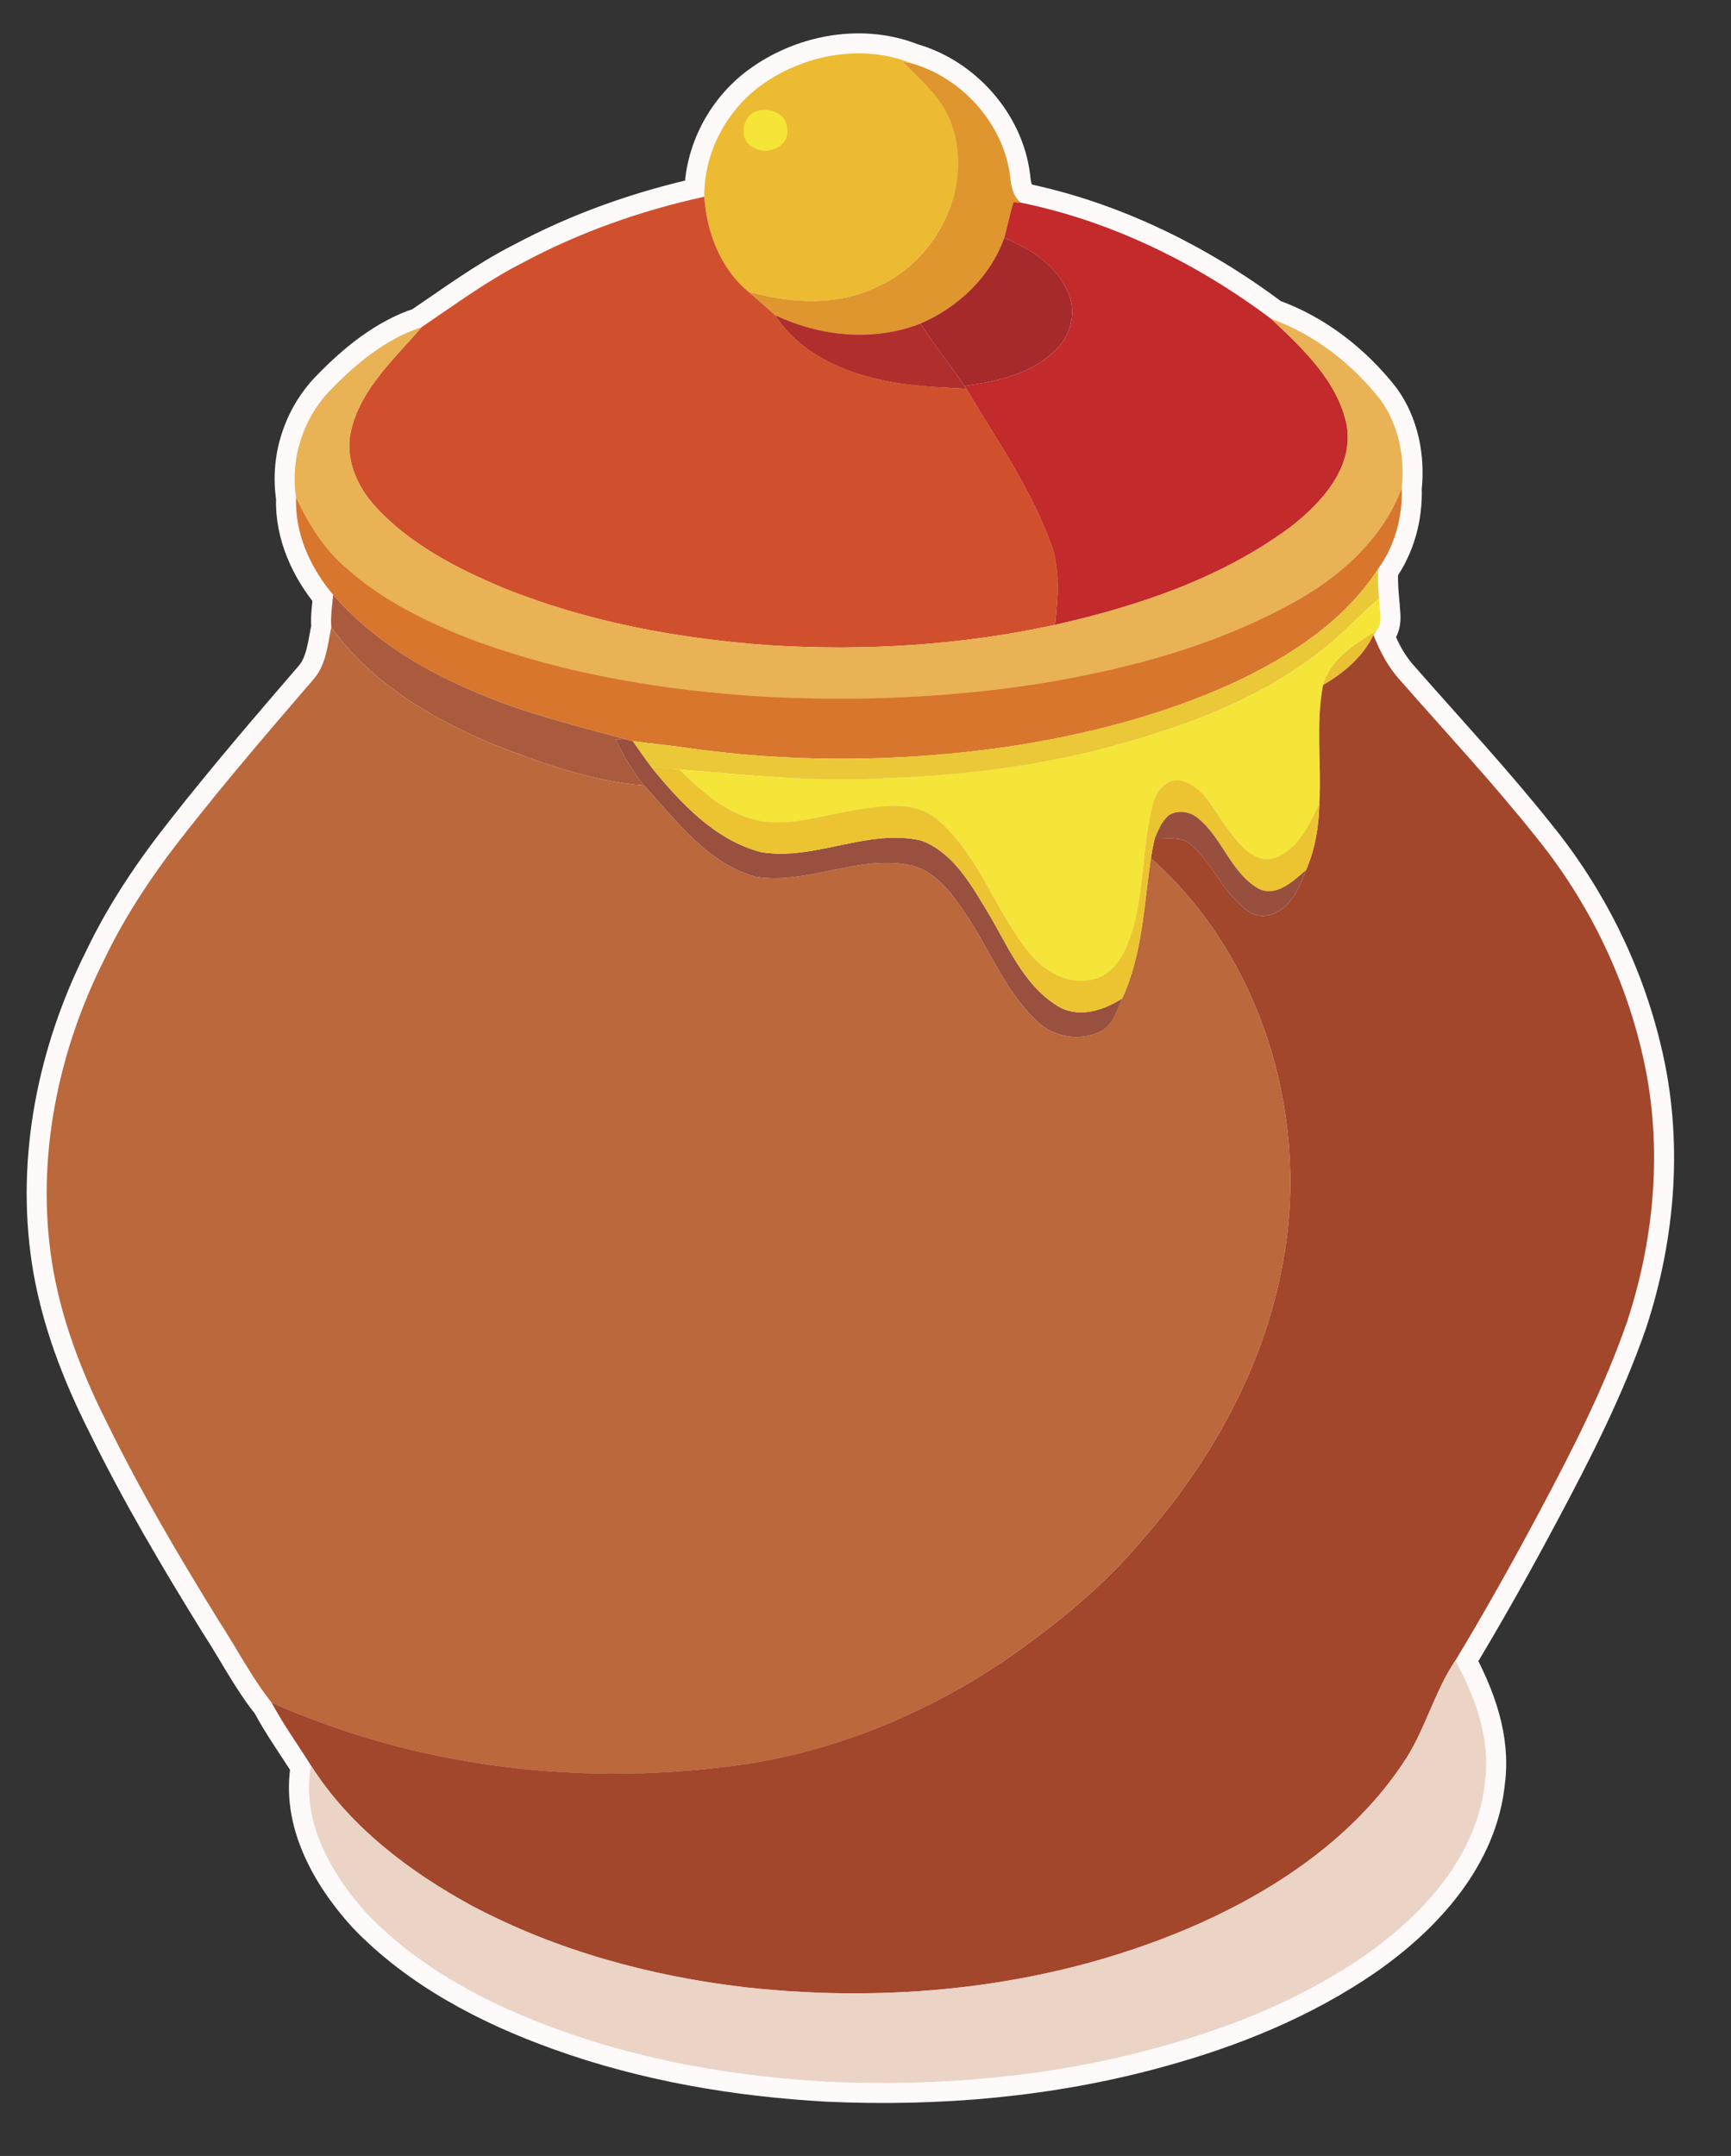 <?xml version="1.0" encoding="utf-8"?>
<!-- Generator: Adobe Illustrator 17.0.0, SVG Export Plug-In . SVG Version: 6.00 Build 0)  -->
<!DOCTYPE svg PUBLIC "-//W3C//DTD SVG 1.1 Basic//EN" "http://www.w3.org/Graphics/SVG/1.1/DTD/svg11-basic.dtd">
<svg version="1.1" baseProfile="basic" id="Слой_1"
	 xmlns="http://www.w3.org/2000/svg" xmlns:xlink="http://www.w3.org/1999/xlink" x="0px" y="0px" width="259.5px"
	 height="323.125px" viewBox="0 0 259.5 323.125" xml:space="preserve">
<rect x="0" y="0" width="259.5" height="323.125" fill="#333333" stroke="none"/>
<g>
	<path fill="#EBD4C6" stroke="#FFFAFA" stroke-width="6" stroke-miterlimit="10" d="M49.939,89.145
		c5.063,5.82,11.66,10.194,18.663,13.384c8.051,3.887,16.797,5.969,25.402,8.328c0.203,0.075,0.622,0.21,0.825,0.21
		c2.434,0.345,4.86,0.554,7.287,0.899c15.952,2.359,32.188,2.292,48.14,0.068c11.937-1.73,23.739-4.718,34.703-9.706
		c8.321-3.886,16.507-9.159,21.644-17.067c2.501-3.474,3.677-7.773,3.535-12.079c0.487-4.576-0.419-9.429-3.19-13.255
		c-4.231-5.401-9.923-9.842-16.378-12.133c-11.099-8.328-23.928-14.641-37.528-17.419c-0.001,0,0.001,0,0,0
		c-1.182-0.967-1.461-2.419-1.596-3.879c-0.973-7.915-7.219-14.851-14.776-17c-0.358-0.075-0.358-0.075,0-0.001
		c-7.287-2.913-15.824-1.385-22.137,2.988c-5.549,3.812-9.017,10.328-8.949,16.998c0.038,0.585,0.105,1.171,0.185,1.755
		c-0.08-0.584-0.148-1.169-0.185-1.754c-9.503,2.075-18.737,5.34-27.267,9.916c-5.34,2.71-10.194,6.313-15.121,9.637
		c-4.022,4.718-9.085,9.159-10.545,15.405c-1.041,4.164,0.831,8.47,3.67,11.525c5.137,5.617,12.147,9.22,19.082,12.133
		c12.701,5.137,26.301,7.632,39.894,8.605c14.296,0.906,28.863,0,42.875-3.055c0.209-2.112,0.419-4.261,0.377-6.377
		c0.042,2.116-0.167,4.265-0.377,6.377c-0.001,0-0.001,0-0.002,0c-14.012,3.055-28.579,3.961-42.875,3.055
		c-13.593-0.974-27.193-3.468-39.894-8.605c-6.935-2.913-13.945-6.516-19.082-12.133c-2.839-3.055-4.711-7.361-3.67-11.525
		c1.46-6.246,6.523-10.687,10.545-15.405c-5.339,1.737-9.855,5.489-13.667,9.436c-4.096,4.238-6.036,10.268-5.144,16.101
		C44.18,79.987,46.546,85.116,49.939,89.145z M169.529,99.627c7.772-1.977,15.362-4.623,22.501-8.33
		C184.89,95.005,177.3,97.65,169.529,99.627z M158.105,52.581c-3.61,3.542-8.666,4.583-13.526,5.272l0.276,0.411l0,0l-0.276-0.411
		c0,0,0-0.001-0.001-0.001C149.438,57.163,154.494,56.122,158.105,52.581c2.426-2.151,3.399-5.895,1.946-8.883
		c-0.225-0.504-0.482-0.982-0.767-1.437c0.285,0.455,0.542,0.934,0.768,1.438C161.505,46.687,160.532,50.432,158.105,52.581z
		 M137.982,48.484C137.982,48.484,137.982,48.484,137.982,48.484c-1.326,0.521-2.681,0.915-4.053,1.19
		C135.3,49.399,136.655,49.005,137.982,48.484C137.981,48.484,137.981,48.484,137.982,48.484z M151.932,30.308
		C151.932,30.308,151.932,30.308,151.932,30.308c-0.553,1.731-0.905,3.609-1.39,5.346c0,0-0.001,0-0.001,0
		c-0.908,2.55-2.336,4.86-4.133,6.855c1.796-1.995,3.224-4.305,4.132-6.854C151.026,33.918,151.378,32.038,151.932,30.308z
		 M106.174,33.469c0.928,3.938,2.882,7.632,6,10.227c6.388,1.805,13.526,2.224,19.562-0.831c6.013-2.714,10.451-8.68,11.601-15.164
		c-1.149,6.485-5.588,12.452-11.602,15.166c-6.036,3.055-13.173,2.636-19.561,0.831c0,0,0,0,0,0
		C109.056,41.102,107.102,37.407,106.174,33.469z M105.796,31.483c0.074,0.5,0.179,0.995,0.284,1.49
		C105.974,32.478,105.869,31.983,105.796,31.483z"/>
	<path fill="#EBD4C6" stroke="#FFFAFA" stroke-width="6" stroke-miterlimit="10" d="M246.078,157.412
		c-2.771-11.66-8.253-22.685-15.817-31.979c-6.455-8.118-13.525-15.681-20.332-23.448c-1.798-1.947-2.97-4.106-3.944-6.607
		c-1.396,2.857-3.828,4.872-6.486,6.59c2.659-1.718-0.041-3.248-1.156,0.706c-1.108,5.826-0.209,11.862-0.554,17.763
		c-0.007,0.341-0.023,0.682-0.041,1.024c0.017-0.342,0.033-0.683,0.041-1.024l0,0c0.344-5.901-0.555-11.937,0.554-17.764
		c1.115-3.954,4.718-6.104,7.976-8.118c1.115-1.25,0.42-3.323,0.419-4.851c0,0,0.001-0.001,0.001-0.001
		c-0.135-1.46-0.203-2.92-0.135-4.441c-5.138,7.908-13.323,13.18-21.644,17.067c-10.964,4.988-22.766,7.976-34.703,9.708
		c-15.952,2.223-32.188,2.291-48.14-0.068c-2.427-0.345-4.854-0.554-7.287-0.899c0.961,1.301,1.85,2.672,2.808,3.897
		c-0.959-1.224-1.848-2.596-2.808-3.897c-0.203,0-0.622-0.136-0.825-0.21c-0.419,0-1.317,0-1.743-0.068c0,0,0,0,0,0
		c0.426,0.068,1.325,0.068,1.744,0.068c-8.605-2.359-17.352-4.441-25.402-8.328c-7.003-3.191-13.6-7.564-18.663-13.384
		c-0.136,1.595-0.413,3.258-0.276,4.853c5.968,8.389,15.134,13.735,24.428,17.622c7.205,2.778,14.634,5.482,22.468,6.104
		c-0.609-0.757-1.163-1.547-1.693-2.35c0.53,0.803,1.084,1.593,1.694,2.35c4.86,5.279,9.442,11.66,16.729,13.674
		c7.759,1.244,15.33-3.332,23.164-1.737c3.751,0.825,6.184,4.164,8.192,7.145c3.677,5.34,5.969,11.72,10.822,16.229
		c1.87,1.876,4.604,2.657,7.143,2.286c-2.54,0.372-5.275-0.408-7.146-2.285c-4.853-4.508-7.145-10.889-10.822-16.229
		c-2.007-2.981-4.441-6.32-8.192-7.145c-7.834-1.595-15.404,2.981-23.164,1.737c-7.286-2.014-11.869-8.395-16.729-13.674
		c-7.834-0.622-15.262-3.326-22.468-6.104c-9.294-3.887-18.459-9.234-24.428-17.622c-0.554,2.703-0.764,5.617-2.636,7.773
		c-6.448,7.489-12.829,14.911-18.942,22.686c-4.792,6.03-9.152,12.417-12.491,19.42c-6.935,13.809-10.193,29.7-7.834,45.105
		c1.319,8.53,4.435,16.641,8.328,24.347c4.988,10.2,10.821,20.049,16.79,29.701c2.629,4.015,4.846,8.388,7.834,12.133
		c0.002,0.001,0.003,0.001,0.005,0.002c1.736,3.263,3.952,6.31,5.898,9.438c-1.528,8.253,2.98,16.229,8.388,22.198
		c7.915,8.253,18.318,13.668,28.937,17.48c12.904,4.651,26.497,6.942,40.097,7.706c16.723,0.764,33.506-0.696,49.607-5.137
		c10.896-2.974,21.508-7.279,30.809-13.667c8.882-6.171,17.067-15.053,18.176-26.226c0.831-6.38-1.46-12.558-4.44-18.101
		c0,0,0,0,0,0c4.441-7.355,8.598-14.783,12.627-22.347c4.921-9.227,9.706-18.595,13.113-28.437
		C248.227,185.024,249.336,170.802,246.078,157.412z M195.775,130.421c-0.831,2.224-1.798,4.583-3.812,5.969
		c-1.393,0.974-3.4,1.251-4.786,0.203c-0.469-0.32-0.905-0.671-1.314-1.047c0.409,0.375,0.844,0.727,1.313,1.046
		c1.386,1.047,3.394,0.77,4.786-0.203c2.014-1.386,2.981-3.744,3.811-5.968c0,0,0.001-0.001,0.002-0.001
		c1.218-2.733,1.79-5.729,1.963-8.709C197.565,124.692,196.993,127.688,195.775,130.421z M148.315,133.299
		c-1.198-2.128-2.428-4.227-3.86-6.17C145.888,129.072,147.117,131.171,148.315,133.299z M168.055,143.513
		c-0.004,0.006-0.007,0.013-0.01,0.019C168.048,143.525,168.051,143.519,168.055,143.513z M179.614,122.647
		c3.609,2.92,4.86,8.057,8.949,10.484c0.508,0.272,1.011,0.406,1.506,0.432c-0.495-0.026-0.998-0.16-1.507-0.432
		c-4.089-2.427-5.339-7.564-8.949-10.484c-0.739-0.646-1.774-0.999-2.768-0.952C177.839,121.647,178.875,122.001,179.614,122.647z
		 M117.447,116.533c-5.203-0.296-10.405-0.782-15.607-1.232l0,0C107.041,115.75,112.244,116.237,117.447,116.533z M108.235,120.697
		c-0.782-0.495-1.529-1.05-2.256-1.629C106.707,119.647,107.453,120.201,108.235,120.697z M138.125,125.981
		c-8.051-1.866-15.959,3.062-24.003,1.744c-6.297-1.643-11.101-6.362-15.203-11.215c4.103,4.853,8.906,9.57,15.203,11.214
		c8.044,1.318,15.953-3.61,24.003-1.744c2.612,0.981,4.591,2.859,6.255,5.029C142.716,128.839,140.737,126.962,138.125,125.981z
		 M158.525,150.754c-5.279-3.258-7.564-9.361-10.687-14.431c-1.039-1.722-2.119-3.544-3.377-5.204
		c1.258,1.659,2.338,3.481,3.377,5.203C150.961,141.391,153.246,147.495,158.525,150.754c3.121,1.937,6.864,0.696,9.703-1.108
		c0,0,0,0,0,0c0,0,0,0.001,0,0.001C165.39,151.451,161.647,152.693,158.525,150.754z M163.858,155.042
		c-0.19,0.059-0.389,0.087-0.583,0.132C163.469,155.129,163.668,155.101,163.858,155.042z M151.722,248.09
		c7.077-4.995,13.87-10.544,19.494-17.27c10.2-11.593,18.041-25.537,20.954-40.8c4.367-21.919-2.709-46.408-19.634-61.4
		c0-0.001,0-0.003,0.001-0.004c0.142-0.966,0.344-1.94,0.554-2.913c1.804,0.074,3.892-0.412,5.413,0.838
		c0.012,0.01,0.021,0.023,0.033,0.033c-0.011-0.01-0.021-0.022-0.032-0.032c-1.521-1.25-3.609-0.764-5.414-0.838
		c-0.209,0.973-0.412,1.946-0.554,2.913c16.925,14.992,24.003,39.481,19.636,61.402c-2.913,15.263-10.754,29.208-20.954,40.8
		c-5.624,6.725-12.417,12.275-19.494,17.27c-3.993,2.778-8.191,5.273-12.548,7.456C143.533,253.363,147.731,250.868,151.722,248.09z
		"/>
</g>
<path fill="#EB7272" d="M1602.97,686.224c0.358-0.247,0.715-0.495,1.073-0.742c0.084,0.127,0.169,0.254,0.253,0.381
	c-0.434,0.129-0.868,0.259-1.302,0.388C1602.994,686.25,1602.97,686.224,1602.97,686.224z"/>
<path fill="#EB7272" d="M1570.006,1049.175c0.243,0.36,0.489,0.718,0.714,1.089c0.004,0.007-0.235,0.163-0.361,0.249
	c-0.133-0.432-0.267-0.865-0.401-1.297C1569.957,1049.216,1570.006,1049.175,1570.006,1049.175z"/>
<g id="__x0023_Layer_x0020_1">
	<path fill="#ECBB31" d="M114.533,12.483c6.313-4.373,14.85-5.901,22.137-2.988c-0.358-0.074-1.048-0.142-1.318-0.21
		c2.771,2.913,6.097,5.549,7.354,9.51c3.19,9.294-2.224,20.123-10.97,24.07c-6.036,3.055-13.174,2.636-19.562,0.831
		c-4.157-3.461-6.246-8.875-6.59-14.215C105.516,22.811,108.984,16.295,114.533,12.483z"/>
	<path fill="#E0962F" d="M135.352,9.286c0.27,0.068,0.96,0.135,1.318,0.21c7.557,2.149,13.803,9.085,14.776,17
		c0.135,1.46,0.412,2.913,1.595,3.88c-0.277,0-0.831-0.068-1.109-0.068c-0.554,1.73-0.906,3.61-1.392,5.347
		c-2.075,5.827-6.868,10.403-12.559,12.829c-7.07,2.778-14.979,1.947-21.779-1.244c-1.325-1.183-2.643-2.359-4.029-3.542
		c6.388,1.805,13.526,2.224,19.562-0.831c8.747-3.947,14.161-14.776,10.97-24.07C141.449,14.835,138.124,12.199,135.352,9.286z"/>
	<path fill="#F4E537" d="M113.29,16.708c1.94-0.757,4.711,0.277,4.711,2.569c0.493,2.636-2.981,4.171-4.995,2.846
		C110.721,21.223,111.133,17.478,113.29,16.708z"/>
	<path fill="#D0502D" d="M78.317,39.399c8.53-4.576,17.764-7.841,27.267-9.916c0.345,5.34,2.433,10.754,6.59,14.215
		c1.386,1.183,2.704,2.359,4.029,3.542c3.535,5.482,9.713,8.395,15.952,9.706c4.157,0.973,8.463,1.048,12.701,1.318
		c4.441,7.429,9.504,14.648,12.559,22.833c1.595,3.954,1.176,8.328,0.757,12.552c-14.012,3.055-28.579,3.961-42.875,3.055
		c-13.593-0.973-27.193-3.468-39.894-8.605c-6.935-2.913-13.945-6.516-19.082-12.133c-2.839-3.055-4.711-7.361-3.67-11.525
		c1.46-6.246,6.523-10.687,10.545-15.405C68.123,45.712,72.977,42.109,78.317,39.399z"/>
	<path fill="#C22A2B" d="M151.933,30.307c0.277,0,0.831,0.068,1.109,0.068c13.6,2.778,26.429,9.091,37.528,17.419
		c4.725,4.434,9.93,9.294,11.315,15.891c1.109,6.381-3.751,11.653-8.395,15.263c-10.342,7.699-22.82,11.863-35.318,14.702
		c0.419-4.225,0.838-8.598-0.757-12.552c-3.055-8.186-8.118-15.405-12.559-22.833l-0.277-0.412c4.86-0.689,9.916-1.73,13.526-5.272
		c2.427-2.149,3.4-5.894,1.947-8.882c-1.805-4.029-5.624-6.448-9.51-8.044C151.027,33.917,151.379,32.038,151.933,30.307z"/>
	<path fill="#A6292B" d="M150.541,35.654c3.887,1.595,7.706,4.015,9.51,8.044c1.453,2.988,0.48,6.732-1.947,8.882
		c-3.61,3.542-8.666,4.583-13.526,5.272c-2.156-3.19-4.509-6.171-6.597-9.369C143.673,46.057,148.466,41.481,150.541,35.654z"/>
	<path fill="#B02F2C" d="M116.203,47.24c6.8,3.19,14.708,4.022,21.779,1.244c2.089,3.197,4.441,6.178,6.597,9.369l0.277,0.412
		c-4.238-0.27-8.544-0.345-12.701-1.318C125.916,55.635,119.738,52.722,116.203,47.24z"/>
	<path fill="#E9B254" d="M190.57,47.794c6.455,2.291,12.147,6.732,16.378,12.133c2.771,3.826,3.677,8.679,3.19,13.255
		c-3.19,8.334-10.335,14.222-18.108,18.115c-10.545,5.475-22.063,8.672-33.716,10.747c-14.499,2.501-29.275,3.13-43.923,2.359
		c-14.56-0.892-29.133-3.258-42.875-8.253c-7.003-2.636-13.945-5.969-19.562-10.964c-3.332-2.846-5.691-6.658-7.571-10.612
		c-0.892-5.833,1.048-11.863,5.144-16.101c3.812-3.947,8.328-7.699,13.667-9.436c-4.022,4.718-9.085,9.159-10.545,15.405
		c-1.041,4.164,0.831,8.47,3.67,11.525c5.137,5.617,12.147,9.22,19.082,12.133c12.701,5.137,26.301,7.631,39.894,8.605
		c14.296,0.906,28.863,0,42.875-3.055c12.498-2.839,24.976-7.003,35.318-14.702c4.644-3.61,9.504-8.882,8.395-15.263
		C200.499,57.088,195.295,52.228,190.57,47.794z"/>
	<path fill="#D8762D" d="M192.03,91.297c7.773-3.893,14.918-9.781,18.108-18.115c0.142,4.306-1.034,8.605-3.535,12.079
		c-5.137,7.908-13.323,13.181-21.644,17.067c-10.964,4.988-22.766,7.976-34.703,9.706c-15.952,2.224-32.188,2.291-48.14-0.068
		c-2.427-0.345-4.853-0.554-7.287-0.899c-0.203,0-0.622-0.135-0.825-0.21c-8.605-2.359-17.351-4.441-25.402-8.328
		c-7.003-3.19-13.6-7.564-18.663-13.384c-3.393-4.029-5.759-9.159-5.556-14.573c1.879,3.954,4.238,7.767,7.571,10.612
		c5.617,4.995,12.559,8.328,19.562,10.964c13.742,4.995,28.315,7.361,42.875,8.253c14.648,0.771,29.424,0.142,43.923-2.359
		C169.967,99.97,181.485,96.773,192.03,91.297z"/>
	<path fill="#EBC837" d="M184.96,102.329c8.321-3.887,16.506-9.159,21.644-17.067c-0.068,1.521,0,2.981,0.135,4.441
		c-2.494,2.075-4.65,4.441-7.077,6.523c-7.415,6.239-16.304,10.47-25.53,13.39c-13.188,4.434-27.132,6.516-41.077,7.003
		c-10.403,0.629-20.812-0.419-31.215-1.318c-1.392-0.074-2.778-0.21-4.164-0.284c-0.973-1.237-1.872-2.629-2.846-3.947
		c2.433,0.345,4.86,0.554,7.287,0.899c15.952,2.359,32.188,2.291,48.14,0.068C162.194,110.305,173.996,107.317,184.96,102.329z"/>
	<path fill="#AB5B3D" d="M49.941,89.148c5.063,5.82,11.66,10.193,18.663,13.384c8.05,3.887,16.797,5.969,25.402,8.328
		c-0.419,0-1.318,0-1.744-0.068c1.183,2.427,2.569,4.786,4.299,6.935c-7.834-0.622-15.263-3.326-22.468-6.104
		c-9.294-3.887-18.46-9.233-24.428-17.622C49.528,92.406,49.805,90.743,49.941,89.148z"/>
	<path fill="#F4E538" d="M199.661,96.225c2.427-2.082,4.583-4.448,7.077-6.523c0,1.528,0.696,3.603-0.419,4.853
		c-3.258,2.014-6.861,4.164-7.976,8.118c-1.109,5.827-0.21,11.863-0.554,17.764c-1.528,3.123-3.19,6.861-6.658,8.179
		c-3.123,0.906-5.34-2.075-7.003-4.299c-2.021-2.494-3.407-6.171-6.732-7.212c-2.366-0.771-4.171,1.528-4.583,3.61
		c-1.872,6.868-1.041,14.425-3.887,21.089c-0.967,2.359-2.771,4.65-5.414,5.063c-3.326,0.696-6.584-1.115-8.74-3.535
		c-5.475-6.313-7.773-14.986-14.222-20.474c-3.535-2.974-8.53-2.075-12.687-1.379c-4.934,0.825-10.071,2.636-15.06,1.311
		c-4.373-1.244-7.841-4.367-10.964-7.489c10.403,0.899,20.812,1.947,31.215,1.318c13.945-0.487,27.889-2.569,41.077-7.003
		C183.358,106.695,192.246,102.464,199.661,96.225z"/>
	<path fill="#BA683C" d="M47.027,101.775c1.872-2.156,2.082-5.07,2.636-7.773c5.969,8.388,15.134,13.735,24.428,17.622
		c7.206,2.778,14.634,5.482,22.468,6.104c4.86,5.279,9.443,11.66,16.729,13.674c7.76,1.244,15.33-3.332,23.164-1.737
		c3.751,0.825,6.185,4.164,8.192,7.145c3.677,5.34,5.969,11.721,10.822,16.229c2.494,2.501,6.523,3.055,9.578,1.528
		c1.866-1.041,2.427-3.116,3.184-4.921c3.055-6.59,3.265-13.945,4.306-21.028c16.926,14.992,24.003,39.482,19.636,61.402
		c-2.913,15.263-10.754,29.207-20.954,40.8c-5.624,6.726-12.417,12.275-19.494,17.27c-11.869,8.26-25.53,14.087-39.894,16.31
		c-23.935,3.468-48.911,0.689-71.116-9.233c-2.988-3.745-5.205-8.118-7.834-12.133c-5.969-9.652-11.802-19.501-16.79-29.701
		c-3.893-7.706-7.009-15.817-8.328-24.347c-2.359-15.405,0.899-31.296,7.834-45.105c3.339-7.003,7.699-13.39,12.491-19.42
		C34.198,116.686,40.579,109.264,47.027,101.775z"/>
	<path fill="#E9C133" d="M198.343,102.674c1.115-3.954,4.718-6.104,7.976-8.118l-0.412,0.622
		C204.312,98.442,201.466,100.869,198.343,102.674z"/>
	<path fill="#A2462C" d="M198.343,102.674c3.123-1.805,5.969-4.231,7.564-7.496c0.973,2.501,2.224,4.86,4.022,6.807
		c6.807,7.767,13.877,15.33,20.332,23.448c7.564,9.294,13.046,20.319,15.817,31.979c3.258,13.39,2.149,27.612-2.149,40.664
		c-3.407,9.842-8.192,19.21-13.113,28.437c-4.029,7.564-8.186,14.992-12.627,22.347c-3.258,4.786-4.583,10.68-7.908,15.465
		c-7.287,10.896-18.453,18.527-30.248,23.867c-21.299,9.504-45.241,12.207-68.344,9.646c-14.222-1.67-28.234-5.482-40.935-12.207
		c-9.436-5.137-18.311-11.869-24.138-21.022c-1.947-3.13-4.164-6.178-5.901-9.443c22.205,9.923,47.181,12.701,71.116,9.233
		c14.364-2.224,28.024-8.05,39.894-16.31c7.077-4.995,13.87-10.545,19.494-17.27c10.2-11.592,18.041-25.537,20.954-40.8
		c4.367-21.921-2.711-46.41-19.636-61.402c0.142-0.967,0.345-1.94,0.554-2.913c1.805,0.074,3.893-0.412,5.414,0.838
		c3.326,2.913,4.921,7.496,8.672,10.051c1.386,1.048,3.393,0.771,4.786-0.203c2.014-1.386,2.981-3.745,3.812-5.969
		c1.392-3.123,1.94-6.59,2.014-9.984C198.134,114.536,197.235,108.5,198.343,102.674z"/>
	<path fill="#99503E" d="M92.261,110.792c0.426,0.068,1.325,0.068,1.744,0.068c0.203,0.074,0.622,0.21,0.825,0.21
		c0.973,1.318,1.872,2.711,2.846,3.947c4.373,5.347,9.504,10.896,16.446,12.708c8.044,1.318,15.952-3.61,24.003-1.744
		c4.644,1.744,7.287,6.32,9.713,10.342c3.123,5.07,5.408,11.173,10.687,14.431c3.123,1.94,6.868,0.696,9.706-1.109
		c-0.757,1.805-1.318,3.88-3.184,4.921c-3.055,1.528-7.084,0.973-9.578-1.528c-4.853-4.509-7.145-10.889-10.822-16.229
		c-2.008-2.981-4.441-6.32-8.192-7.145c-7.834-1.595-15.405,2.981-23.164,1.737c-7.287-2.014-11.869-8.395-16.729-13.674
		C94.83,115.577,93.444,113.218,92.261,110.792z"/>
	<path fill="#ECC432" d="M97.675,115.016c1.386,0.074,2.771,0.21,4.164,0.284c3.123,3.123,6.59,6.246,10.964,7.489
		c4.988,1.325,10.126-0.487,15.06-1.311c4.157-0.696,9.152-1.595,12.687,1.379c6.448,5.489,8.747,14.161,14.222,20.474
		c2.156,2.42,5.414,4.231,8.74,3.535c2.643-0.412,4.448-2.704,5.414-5.063c2.846-6.665,2.014-14.222,3.887-21.089
		c0.412-2.082,2.217-4.38,4.583-3.61c3.326,1.041,4.711,4.718,6.732,7.212c1.663,2.224,3.88,5.205,7.003,4.299
		c3.468-1.318,5.13-5.056,6.658-8.179c-0.074,3.393-0.622,6.861-2.014,9.984c-1.94,1.67-4.502,4.164-7.212,2.711
		c-4.089-2.427-5.34-7.564-8.949-10.484c-1.183-1.034-3.123-1.318-4.441-0.412c-1.041,0.906-1.528,2.224-2.082,3.468
		c-0.21,0.973-0.412,1.947-0.554,2.913c-1.041,7.084-1.25,14.438-4.306,21.028c-2.839,1.805-6.584,3.048-9.706,1.109
		c-5.279-3.258-7.564-9.362-10.687-14.431c-2.427-4.022-5.07-8.598-9.713-10.342c-8.05-1.866-15.959,3.062-24.003,1.744
		C107.179,125.912,102.049,120.363,97.675,115.016z"/>
	<path fill="#984F3E" d="M175.172,122.235c1.318-0.906,3.258-0.622,4.441,0.412c3.61,2.92,4.86,8.057,8.949,10.484
		c2.711,1.453,5.272-1.041,7.212-2.711c-0.831,2.224-1.798,4.583-3.812,5.969c-1.392,0.973-3.4,1.25-4.786,0.203
		c-3.751-2.555-5.347-7.138-8.672-10.051c-1.521-1.25-3.61-0.764-5.414-0.838C173.644,124.459,174.131,123.141,175.172,122.235z"/>
	<path fill="#EBD4C6" d="M210.28,264.324c3.326-4.786,4.65-10.68,7.908-15.465c2.981,5.543,5.272,11.721,4.441,18.102
		c-1.109,11.173-9.294,20.055-18.176,26.226c-9.301,6.388-19.913,10.693-30.809,13.667c-16.101,4.441-32.884,5.901-49.607,5.137
		c-13.6-0.764-27.193-3.055-40.097-7.706c-10.619-3.812-21.022-9.227-28.937-17.48c-5.408-5.969-9.916-13.945-8.388-22.198
		c5.827,9.152,14.702,15.885,24.138,21.022c12.701,6.726,26.713,10.538,40.935,12.207c23.104,2.562,47.045-0.142,68.344-9.646
		C191.827,282.852,202.994,275.22,210.28,264.324z"/>
</g>
</svg>
